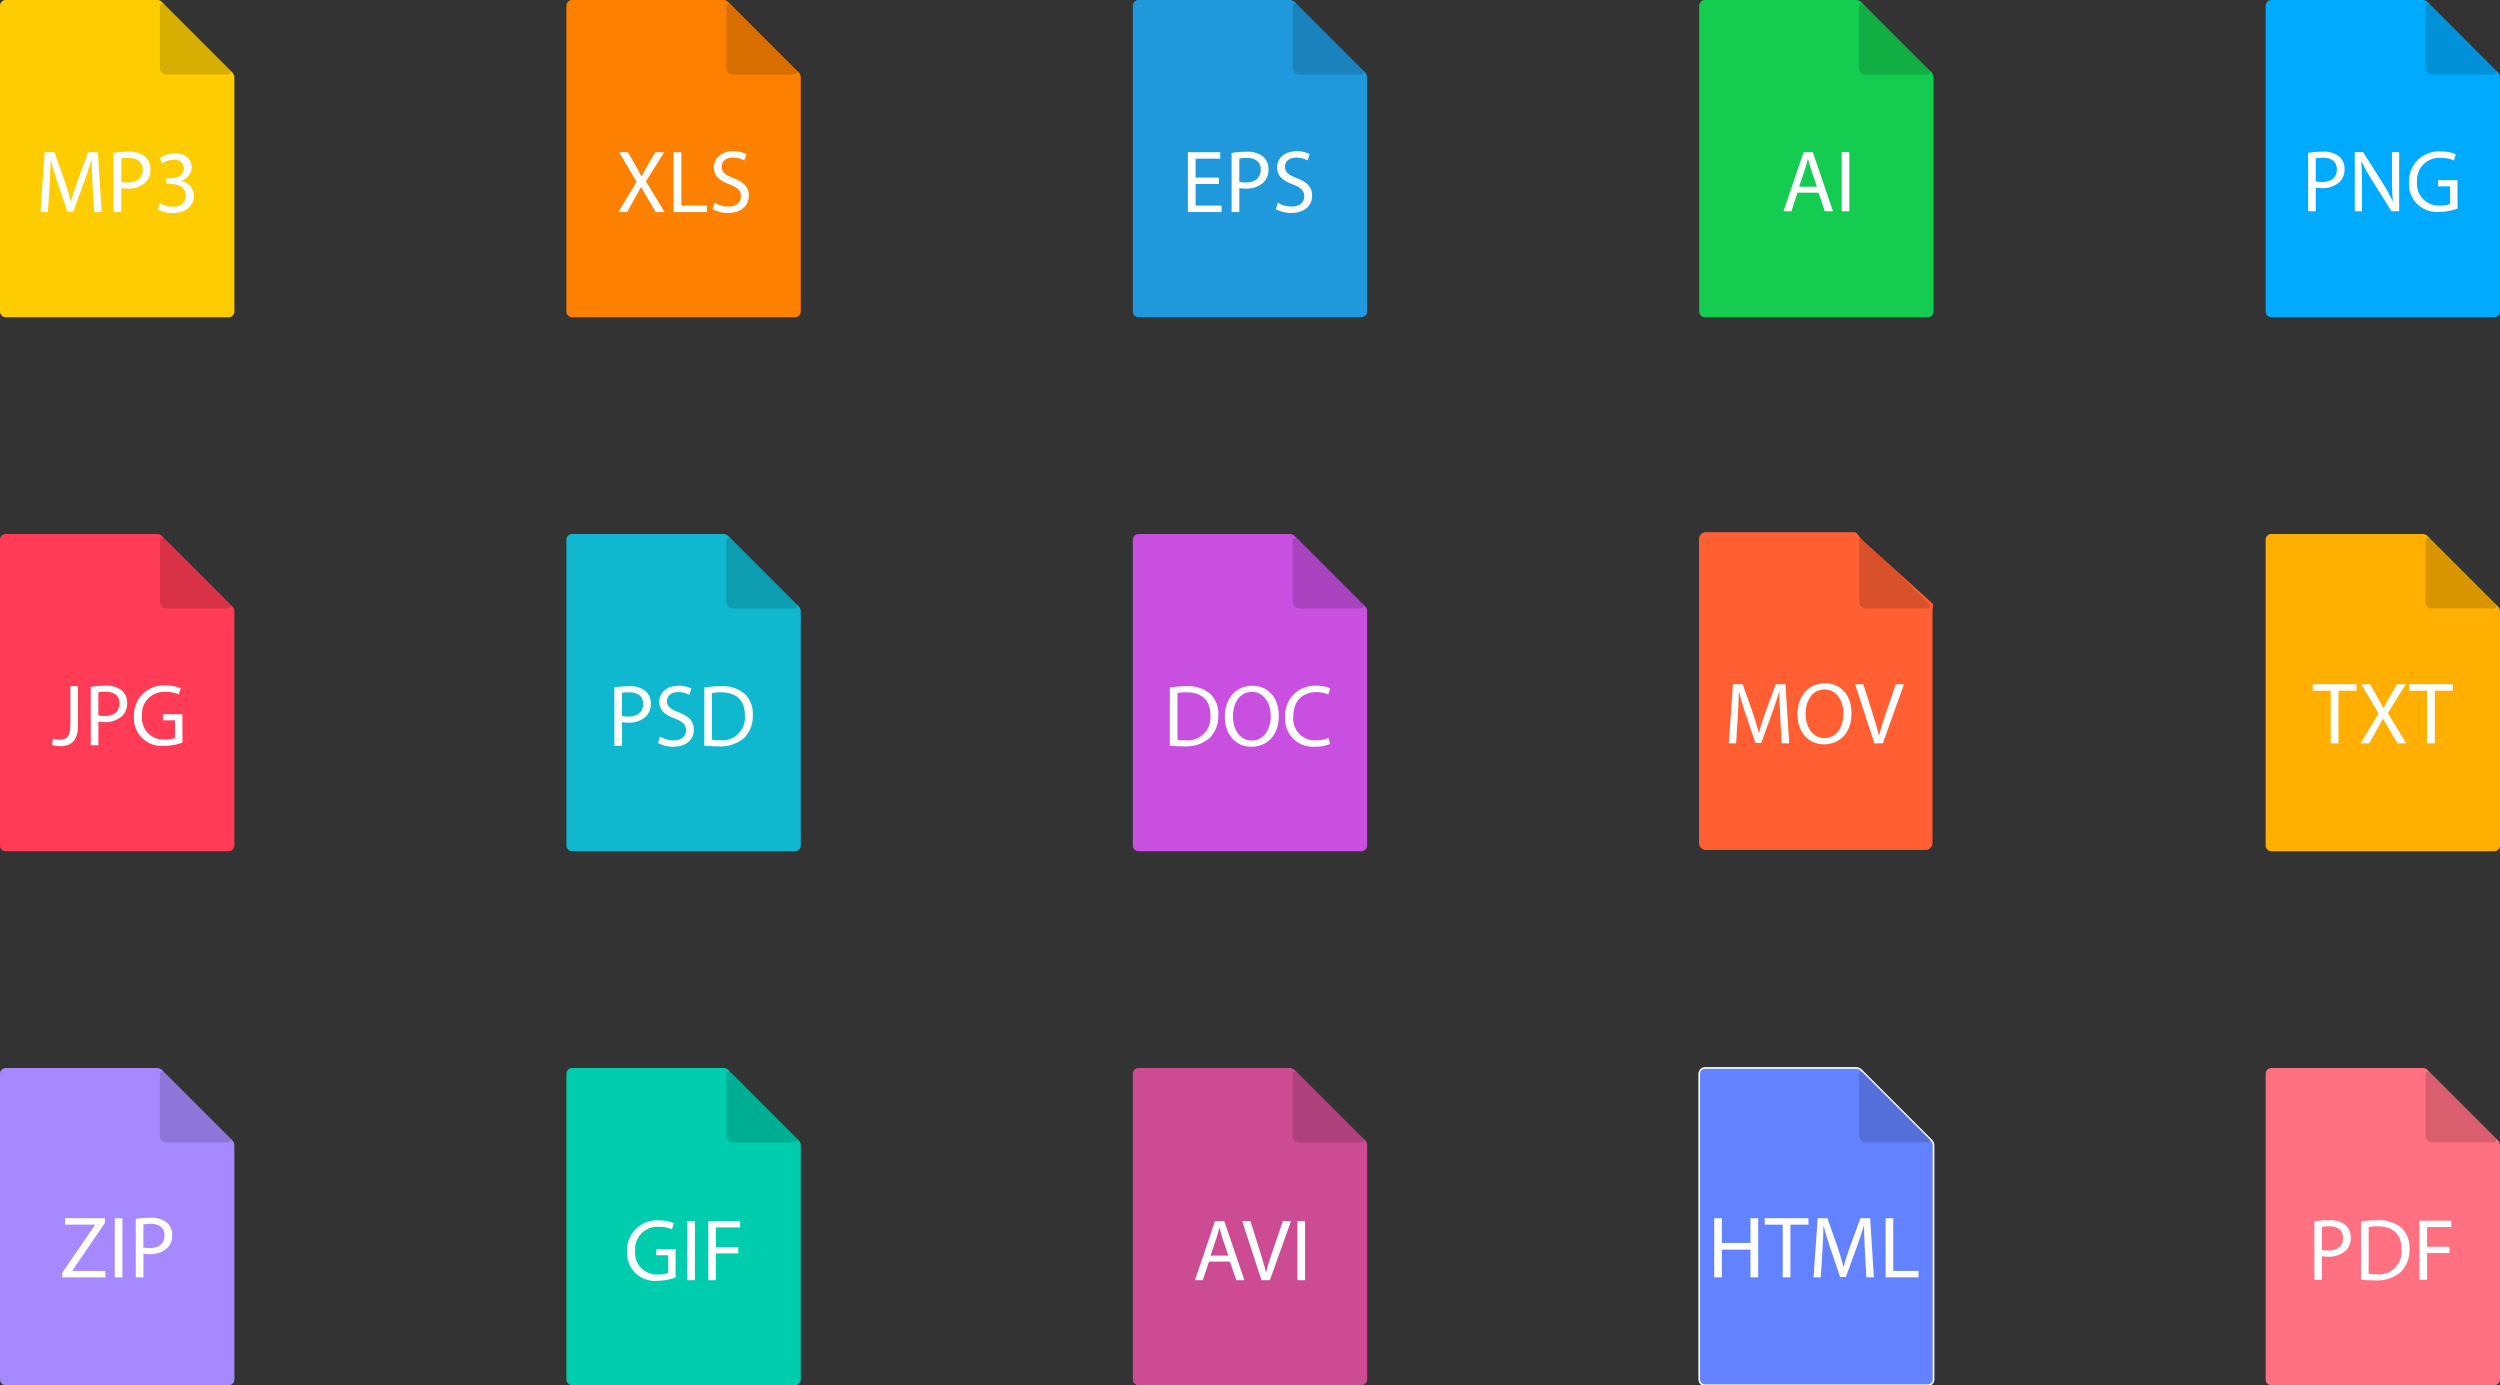 <svg xmlns="http://www.w3.org/2000/svg" xmlns:xlink="http://www.w3.org/1999/xlink" width="385.517" height="213.636" viewBox="0 0 385.517 213.636">
  <rect x="0" y="0" width="385.517" height="213.636" fill="#333333" stroke="none"/>
  <defs>
    <clipPath id="clip-path">
      <rect id="사각형_154545" data-name="사각형 154545" width="385.517" height="213.636" fill="none"/>
    </clipPath>
    <clipPath id="clip-path-2">
      <rect id="사각형_154526" data-name="사각형 154526" width="10.921" height="10.922" fill="none"/>
    </clipPath>
    <clipPath id="clip-path-5">
      <rect id="사각형_154530" data-name="사각형 154530" width="10.922" height="10.922" fill="none"/>
    </clipPath>
    <clipPath id="clip-path-12">
      <rect id="사각형_154539" data-name="사각형 154539" width="10.921" height="10.921" fill="none"/>
    </clipPath>
    <clipPath id="clip-path-15">
      <rect id="사각형_154543" data-name="사각형 154543" width="10.922" height="10.921" fill="none"/>
    </clipPath>
  </defs>
  <g id="그룹_178594" data-name="그룹 178594" clip-path="url(#clip-path)">
    <path id="패스_98903" data-name="패스 98903" d="M2729.313,1275.158h-23.286a.9.9,0,0,0-.9.9v47.125a.9.9,0,0,0,.9.9h34.338a.9.9,0,0,0,.9-.9v-36.073a1.139,1.139,0,0,0-.334-.806l-10.814-10.814a1.139,1.139,0,0,0-.806-.334" transform="translate(-2355.75 -1110.469)" fill="#ff7081"/>
    <g id="그룹_178551" data-name="그룹 178551" transform="translate(374.035 165.25)" opacity="0.15">
      <g id="그룹_178550" data-name="그룹 178550">
        <g id="그룹_178549" data-name="그룹 178549" clip-path="url(#clip-path-2)">
          <path id="패스_98904" data-name="패스 98904" d="M2897.09,1290.421h9.5a.4.4,0,0,0,.281-.678l-10.127-10.127a.4.4,0,0,0-.677.281v9.5a1.022,1.022,0,0,0,1.022,1.022" transform="translate(-2896.068 -1279.5)"/>
        </g>
      </g>
    </g>
    <path id="패스_98905" data-name="패스 98905" d="M2763.268,1457.129a13.659,13.659,0,0,1,2.26-.176,3.747,3.747,0,0,1,2.558.758,2.452,2.452,0,0,1,.8,1.908,2.685,2.685,0,0,1-.7,1.949,3.78,3.78,0,0,1-2.788,1,4.054,4.054,0,0,1-.947-.081v3.654h-1.177Zm1.177,4.4a3.943,3.943,0,0,0,.974.095c1.421,0,2.287-.69,2.287-1.949,0-1.2-.853-1.786-2.152-1.786a4.945,4.945,0,0,0-1.11.095Z" transform="translate(-2406.385 -1268.784)" fill="#fff"/>
    <path id="패스_98906" data-name="패스 98906" d="M2819.012,1457.143a16.862,16.862,0,0,1,2.5-.189,5.224,5.224,0,0,1,3.694,1.137,4.2,4.2,0,0,1,1.285,3.275,4.824,4.824,0,0,1-1.312,3.546,5.619,5.619,0,0,1-4.033,1.313,19.009,19.009,0,0,1-2.138-.108Zm1.177,8.065a7.439,7.439,0,0,0,1.191.068,3.506,3.506,0,0,0,3.884-3.87c.014-2.152-1.2-3.518-3.694-3.518a6.682,6.682,0,0,0-1.38.122Z" transform="translate(-2454.929 -1268.784)" fill="#fff"/>
    <path id="패스_98907" data-name="패스 98907" d="M2888.795,1457.477h4.912v.988h-3.735v3.031h3.45v.974h-3.45v4.127h-1.177Z" transform="translate(-2515.699 -1269.241)" fill="#fff"/>
    <path id="패스_98908" data-name="패스 98908" d="M2053.031,1275.158h-23.286a.9.9,0,0,0-.9.9v47.125a.9.9,0,0,0,.9.9h34.338a.9.9,0,0,0,.9-.9v-36.073a1.14,1.14,0,0,0-.334-.806l-10.814-10.814a1.14,1.14,0,0,0-.806-.334" transform="translate(-1766.813 -1110.469)" fill="#6382ff"/>
    <path id="패스_98909" data-name="패스 98909" d="M2053.031,1275.158h-23.286a.9.9,0,0,0-.9.9v47.125a.9.9,0,0,0,.9.9h34.338a.9.9,0,0,0,.9-.9v-36.073a1.14,1.14,0,0,0-.334-.806l-10.814-10.814A1.14,1.14,0,0,0,2053.031,1275.158Z" transform="translate(-1766.813 -1110.469)" fill="none" stroke="#fff" stroke-miterlimit="10" stroke-width="0.25"/>
    <g id="그룹_178554" data-name="그룹 178554" transform="translate(286.692 165.25)" opacity="0.15">
      <g id="그룹_178553" data-name="그룹 178553">
        <g id="그룹_178552" data-name="그룹 178552" clip-path="url(#clip-path-2)">
          <path id="패스_98910" data-name="패스 98910" d="M2220.809,1290.421h9.5a.4.4,0,0,0,.281-.678l-10.127-10.127a.4.4,0,0,0-.677.281v9.5a1.022,1.022,0,0,0,1.022,1.022" transform="translate(-2219.788 -1279.5)"/>
        </g>
      </g>
    </g>
    <path id="패스_98911" data-name="패스 98911" d="M2047.981,1454.534v3.816h4.411v-3.816h1.191v9.121h-1.191v-4.276h-4.411v4.276H2046.8v-9.121Z" transform="translate(-1782.454 -1266.678)" fill="#fff"/>
    <path id="패스_98912" data-name="패스 98912" d="M2109.828,1455.535h-2.774v-1h6.752v1h-2.788v8.119h-1.191Z" transform="translate(-1834.922 -1266.678)" fill="#fff"/>
    <path id="패스_98913" data-name="패스 98913" d="M2173.241,1459.649c-.068-1.272-.149-2.8-.135-3.938h-.041c-.311,1.069-.69,2.206-1.15,3.464l-1.61,4.425h-.893l-1.475-4.344c-.433-1.286-.8-2.463-1.055-3.546h-.027c-.027,1.137-.095,2.666-.176,4.033l-.243,3.911h-1.123l.636-9.12h1.5l1.556,4.411c.379,1.123.69,2.124.92,3.072h.041c.23-.92.555-1.922.961-3.072l1.624-4.411h1.5l.568,9.12h-1.15Z" transform="translate(-1885.655 -1266.678)" fill="#fff"/>
    <path id="패스_98914" data-name="패스 98914" d="M2251.439,1454.534h1.177v8.133h3.9v.988h-5.074Z" transform="translate(-1960.66 -1266.678)" fill="#fff"/>
    <path id="패스_98915" data-name="패스 98915" d="M1376.751,1275.158h-23.286a.9.9,0,0,0-.9.9v47.125a.9.9,0,0,0,.9.9H1387.8a.9.9,0,0,0,.9-.9v-36.073a1.141,1.141,0,0,0-.334-.806l-10.814-10.814a1.14,1.14,0,0,0-.806-.334" transform="translate(-1177.875 -1110.469)" fill="#cc4b92"/>
    <g id="그룹_178557" data-name="그룹 178557" transform="translate(199.348 165.25)" opacity="0.15">
      <g id="그룹_178556" data-name="그룹 178556">
        <g id="그룹_178555" data-name="그룹 178555" clip-path="url(#clip-path-2)">
          <path id="패스_98916" data-name="패스 98916" d="M1544.527,1290.421h9.5a.4.4,0,0,0,.281-.678l-10.127-10.127a.4.4,0,0,0-.678.281v9.5a1.022,1.022,0,0,0,1.022,1.022" transform="translate(-1543.506 -1279.5)"/>
        </g>
      </g>
    </g>
    <path id="패스_98917" data-name="패스 98917" d="M1428.9,1464.165l-.947,2.869h-1.218l3.1-9.121h1.421l3.112,9.121h-1.258l-.974-2.869Zm2.991-.92-.893-2.625c-.2-.6-.338-1.137-.474-1.664h-.027c-.135.541-.284,1.1-.46,1.651l-.893,2.639Z" transform="translate(-1242.469 -1269.62)" fill="#fff"/>
    <path id="패스_98918" data-name="패스 98918" d="M1486.087,1467.034l-2.977-9.12h1.272l1.421,4.493c.392,1.231.731,2.341.974,3.41h.027c.257-1.055.636-2.206,1.042-3.4l1.543-4.506h1.259l-3.261,9.12Z" transform="translate(-1291.562 -1269.621)" fill="#fff"/>
    <rect id="사각형_154529" data-name="사각형 154529" width="1.177" height="9.121" transform="translate(200.073 188.293)" fill="#fff"/>
    <path id="패스_98919" data-name="패스 98919" d="M700.47,1275.158H677.184a.9.9,0,0,0-.9.9v47.125a.9.9,0,0,0,.9.9h34.338a.9.9,0,0,0,.9-.9v-36.073a1.14,1.14,0,0,0-.334-.806l-10.815-10.814a1.14,1.14,0,0,0-.806-.334" transform="translate(-588.938 -1110.469)" fill="#00ccae"/>
    <g id="그룹_178560" data-name="그룹 178560" transform="translate(112.004 165.25)" opacity="0.15">
      <g id="그룹_178559" data-name="그룹 178559">
        <g id="그룹_178558" data-name="그룹 178558" clip-path="url(#clip-path-5)">
          <path id="패스_98920" data-name="패스 98920" d="M868.247,1290.421h9.5a.4.4,0,0,0,.281-.678L867.9,1279.617a.4.4,0,0,0-.678.281v9.5a1.022,1.022,0,0,0,1.022,1.022" transform="translate(-867.225 -1279.5)"/>
        </g>
      </g>
    </g>
    <path id="패스_98921" data-name="패스 98921" d="M756.211,1465.989a8.5,8.5,0,0,1-2.8.5,4.283,4.283,0,0,1-4.682-4.6,4.574,4.574,0,0,1,4.939-4.709,5.639,5.639,0,0,1,2.273.419l-.284.961a4.725,4.725,0,0,0-2.016-.393,3.411,3.411,0,0,0-3.667,3.667,3.343,3.343,0,0,0,3.518,3.681,3.839,3.839,0,0,0,1.57-.244v-2.72h-1.854v-.947h3Z" transform="translate(-652.028 -1268.982)" fill="#fff"/>
    <rect id="사각형_154531" data-name="사각형 154531" width="1.177" height="9.121" transform="translate(105.983 188.293)" fill="#fff"/>
    <path id="패스_98922" data-name="패스 98922" d="M845.649,1457.913h4.912v.988h-3.735v3.031h3.451v.974h-3.451v4.127h-1.177Z" transform="translate(-736.431 -1269.62)" fill="#fff"/>
    <path id="패스_98923" data-name="패스 98923" d="M24.189,1275.158H.9a.9.9,0,0,0-.9.9v47.125a.9.9,0,0,0,.9.9H35.241a.9.9,0,0,0,.9-.9v-36.073a1.141,1.141,0,0,0-.334-.806l-10.814-10.814a1.14,1.14,0,0,0-.806-.334" transform="translate(0 -1110.469)" fill="#a689ff"/>
    <g id="그룹_178563" data-name="그룹 178563" transform="translate(24.661 165.25)" opacity="0.15">
      <g id="그룹_178562" data-name="그룹 178562">
        <g id="그룹_178561" data-name="그룹 178561" clip-path="url(#clip-path-5)">
          <path id="패스_98924" data-name="패스 98924" d="M191.965,1290.421h9.5a.4.4,0,0,0,.281-.678l-10.127-10.127a.4.4,0,0,0-.678.281v9.5a1.022,1.022,0,0,0,1.022,1.022" transform="translate(-190.943 -1279.5)"/>
        </g>
      </g>
    </g>
    <path id="패스_98925" data-name="패스 98925" d="M74.281,1462.964l5.061-7.4v-.041H74.714v-.988h6.157v.717l-5.034,7.375v.041h5.1v.988H74.281Z" transform="translate(-64.687 -1266.677)" fill="#fff"/>
    <rect id="사각형_154533" data-name="사각형 154533" width="1.177" height="9.121" transform="translate(17.699 187.856)" fill="#fff"/>
    <path id="패스_98926" data-name="패스 98926" d="M162.085,1454.185a13.631,13.631,0,0,1,2.26-.176,3.747,3.747,0,0,1,2.558.758,2.453,2.453,0,0,1,.8,1.908,2.685,2.685,0,0,1-.7,1.949,3.779,3.779,0,0,1-2.788,1,4.054,4.054,0,0,1-.947-.081v3.654h-1.177Zm1.177,4.4a3.949,3.949,0,0,0,.974.095c1.421,0,2.287-.69,2.287-1.949,0-1.2-.852-1.786-2.152-1.786a4.934,4.934,0,0,0-1.109.095Z" transform="translate(-141.151 -1266.221)" fill="#fff"/>
    <path id="패스_98927" data-name="패스 98927" d="M2729.313,637.582h-23.286a.9.9,0,0,0-.9.9V685.61a.9.9,0,0,0,.9.9h34.338a.9.9,0,0,0,.9-.9V649.537a1.139,1.139,0,0,0-.334-.806l-10.814-10.814a1.139,1.139,0,0,0-.806-.334" transform="translate(-2355.75 -555.237)" fill="#ffaf00"/>
    <g id="그룹_178566" data-name="그룹 178566" transform="translate(374.035 82.905)" opacity="0.15">
      <g id="그룹_178565" data-name="그룹 178565">
        <g id="그룹_178564" data-name="그룹 178564" clip-path="url(#clip-path-2)">
          <path id="패스_98928" data-name="패스 98928" d="M2897.09,652.844h9.5a.4.4,0,0,0,.281-.678l-10.127-10.127a.4.4,0,0,0-.677.281v9.5a1.022,1.022,0,0,0,1.022,1.022" transform="translate(-2896.068 -641.922)"/>
        </g>
      </g>
    </g>
    <path id="패스_98929" data-name="패스 98929" d="M2764.158,817.958h-2.774v-1h6.752v1h-2.788v8.119h-1.191Z" transform="translate(-2404.744 -711.445)" fill="#fff"/>
    <path id="패스_98930" data-name="패스 98930" d="M2824.17,826.078l-1.164-2.016c-.474-.771-.771-1.272-1.055-1.8h-.027c-.257.528-.514,1.015-.988,1.813l-1.1,2h-1.353l2.788-4.615-2.679-4.506h1.367l1.2,2.138c.338.6.6,1.056.839,1.543h.041c.257-.541.487-.961.826-1.543l1.245-2.138h1.353L2822.7,821.4l2.842,4.682Z" transform="translate(-2454.472 -711.445)" fill="#fff"/>
    <path id="패스_98931" data-name="패스 98931" d="M2879.2,817.958h-2.774v-1h6.752v1H2880.4v8.119H2879.2Z" transform="translate(-2504.932 -711.445)" fill="#fff"/>
    <path id="패스_98932" data-name="패스 98932" d="M2052.813,637.307h-23a1.078,1.078,0,0,0-1,1v47a1.078,1.078,0,0,0,1,1h34a1.078,1.078,0,0,0,1-1v-36c0-.3.214-.786,0-1l-11-10c-.214-.214-.7-1-1-1" transform="translate(-1766.813 -555.237)" fill="#ff5f33"/>
    <g id="그룹_178569" data-name="그룹 178569" transform="translate(286.692 82.905)" opacity="0.15">
      <g id="그룹_178568" data-name="그룹 178568">
        <g id="그룹_178567" data-name="그룹 178567" clip-path="url(#clip-path-2)">
          <path id="패스_98933" data-name="패스 98933" d="M2220.809,652.844h9.5a.4.4,0,0,0,.281-.678l-10.127-10.127a.4.4,0,0,0-.677.281v9.5a1.022,1.022,0,0,0,1.022,1.022" transform="translate(-2219.788 -641.922)"/>
        </g>
      </g>
    </g>
    <path id="패스_98934" data-name="패스 98934" d="M2072.129,822.071c-.068-1.272-.149-2.8-.135-3.938h-.041c-.311,1.069-.69,2.206-1.15,3.464l-1.61,4.425h-.893l-1.475-4.344c-.433-1.286-.8-2.463-1.055-3.546h-.027c-.027,1.137-.095,2.666-.176,4.033l-.243,3.911H2064.2l.636-9.121h1.5l1.556,4.412c.379,1.123.69,2.124.92,3.072h.041c.23-.92.555-1.922.961-3.072l1.624-4.412h1.5l.568,9.121h-1.15Z" transform="translate(-1797.602 -711.445)" fill="#fff"/>
    <path id="패스_98935" data-name="패스 98935" d="M2154.472,820.418c0,3.14-1.908,4.8-4.236,4.8-2.409,0-4.1-1.867-4.1-4.628,0-2.9,1.8-4.79,4.235-4.79,2.49,0,4.1,1.908,4.1,4.614m-7.077.149c0,1.949,1.056,3.694,2.909,3.694s2.923-1.719,2.923-3.789c0-1.813-.947-3.708-2.909-3.708s-2.923,1.8-2.923,3.8" transform="translate(-1868.957 -710.441)" fill="#fff"/>
    <path id="패스_98936" data-name="패스 98936" d="M2217.954,826.078l-2.977-9.121h1.272l1.421,4.493c.392,1.231.731,2.341.974,3.41h.027c.257-1.055.636-2.206,1.042-3.4l1.543-4.506h1.258l-3.261,9.121Z" transform="translate(-1928.907 -711.445)" fill="#fff"/>
    <path id="패스_98937" data-name="패스 98937" d="M1376.751,637.582h-23.286a.9.9,0,0,0-.9.9V685.61a.9.9,0,0,0,.9.9H1387.8a.9.9,0,0,0,.9-.9V649.537a1.141,1.141,0,0,0-.334-.806l-10.814-10.814a1.14,1.14,0,0,0-.806-.334" transform="translate(-1177.875 -555.237)" fill="#c84fe0"/>
    <g id="그룹_178572" data-name="그룹 178572" transform="translate(199.348 82.905)" opacity="0.15">
      <g id="그룹_178571" data-name="그룹 178571">
        <g id="그룹_178570" data-name="그룹 178570" clip-path="url(#clip-path-2)">
          <path id="패스_98938" data-name="패스 98938" d="M1544.527,652.844h9.5a.4.4,0,0,0,.281-.678l-10.127-10.127a.4.4,0,0,0-.678.281v9.5a1.022,1.022,0,0,0,1.022,1.022" transform="translate(-1543.506 -641.922)"/>
        </g>
      </g>
    </g>
    <path id="패스_98939" data-name="패스 98939" d="M1396.77,819.565a16.871,16.871,0,0,1,2.5-.189,5.223,5.223,0,0,1,3.694,1.137,4.2,4.2,0,0,1,1.286,3.275,4.824,4.824,0,0,1-1.313,3.545,5.619,5.619,0,0,1-4.033,1.313,19,19,0,0,1-2.138-.108Zm1.177,8.065a7.439,7.439,0,0,0,1.191.068,3.506,3.506,0,0,0,3.884-3.87c.014-2.152-1.2-3.518-3.694-3.518a6.685,6.685,0,0,0-1.38.122Z" transform="translate(-1216.373 -713.552)" fill="#fff"/>
    <path id="패스_98940" data-name="패스 98940" d="M1470.7,823.362c0,3.14-1.908,4.8-4.236,4.8-2.409,0-4.1-1.867-4.1-4.628,0-2.9,1.8-4.79,4.236-4.79,2.49,0,4.1,1.908,4.1,4.614m-7.077.149c0,1.949,1.055,3.694,2.909,3.694s2.923-1.719,2.923-3.789c0-1.813-.947-3.708-2.909-3.708s-2.923,1.8-2.923,3.8" transform="translate(-1273.495 -713.005)" fill="#fff"/>
    <path id="패스_98941" data-name="패스 98941" d="M1541.471,827.719a5.845,5.845,0,0,1-2.409.433,4.262,4.262,0,0,1-4.506-4.615,4.539,4.539,0,0,1,4.763-4.79,4.887,4.887,0,0,1,2.165.406l-.284.961a4.288,4.288,0,0,0-1.84-.379c-2.138,0-3.559,1.367-3.559,3.762a3.315,3.315,0,0,0,3.5,3.667,4.71,4.71,0,0,0,1.922-.379Z" transform="translate(-1336.364 -713.004)" fill="#fff"/>
    <path id="패스_98942" data-name="패스 98942" d="M700.47,637.582H677.184a.9.9,0,0,0-.9.9V685.61a.9.9,0,0,0,.9.9h34.338a.9.9,0,0,0,.9-.9V649.537a1.14,1.14,0,0,0-.334-.806l-10.815-10.814a1.14,1.14,0,0,0-.806-.334" transform="translate(-588.938 -555.237)" fill="#10b8cf"/>
    <g id="그룹_178575" data-name="그룹 178575" transform="translate(112.004 82.905)" opacity="0.15">
      <g id="그룹_178574" data-name="그룹 178574">
        <g id="그룹_178573" data-name="그룹 178573" clip-path="url(#clip-path-5)">
          <path id="패스_98943" data-name="패스 98943" d="M868.247,652.844h9.5a.4.4,0,0,0,.281-.678L867.9,642.04a.4.4,0,0,0-.678.281v9.5a1.022,1.022,0,0,0,1.022,1.022" transform="translate(-867.225 -641.922)"/>
        </g>
      </g>
    </g>
    <path id="패스_98944" data-name="패스 98944" d="M733.535,819.552a13.638,13.638,0,0,1,2.26-.176,3.747,3.747,0,0,1,2.557.758,2.453,2.453,0,0,1,.8,1.908,2.685,2.685,0,0,1-.7,1.948,3.779,3.779,0,0,1-2.788,1,4.049,4.049,0,0,1-.947-.081v3.654h-1.177Zm1.177,4.4a3.949,3.949,0,0,0,.974.095c1.421,0,2.287-.69,2.287-1.949,0-1.2-.853-1.786-2.152-1.786a4.944,4.944,0,0,0-1.11.095Z" transform="translate(-638.797 -713.552)" fill="#fff"/>
    <path id="패스_98945" data-name="패스 98945" d="M786.014,826.583a4.172,4.172,0,0,0,2.111.6c1.2,0,1.908-.636,1.908-1.556,0-.853-.487-1.34-1.719-1.813-1.489-.528-2.409-1.3-2.409-2.585,0-1.421,1.177-2.476,2.95-2.476a4.145,4.145,0,0,1,2.016.446l-.325.961a3.632,3.632,0,0,0-1.732-.433c-1.245,0-1.719.744-1.719,1.367,0,.852.555,1.272,1.813,1.759,1.543.6,2.328,1.34,2.328,2.679,0,1.407-1.042,2.625-3.194,2.625a4.715,4.715,0,0,1-2.328-.582Z" transform="translate(-684.239 -713.005)" fill="#fff"/>
    <path id="패스_98946" data-name="패스 98946" d="M840.936,819.565a16.868,16.868,0,0,1,2.5-.189,5.223,5.223,0,0,1,3.694,1.137,4.2,4.2,0,0,1,1.285,3.275,4.823,4.823,0,0,1-1.313,3.545,5.618,5.618,0,0,1-4.033,1.313,19,19,0,0,1-2.138-.108Zm1.177,8.065a7.44,7.44,0,0,0,1.191.068,3.506,3.506,0,0,0,3.884-3.87c.014-2.152-1.2-3.518-3.694-3.518a6.688,6.688,0,0,0-1.38.122Z" transform="translate(-732.327 -713.552)" fill="#fff"/>
    <path id="패스_98947" data-name="패스 98947" d="M24.189,637.582H.9a.9.9,0,0,0-.9.9V685.61a.9.9,0,0,0,.9.9H35.241a.9.9,0,0,0,.9-.9V649.537a1.141,1.141,0,0,0-.334-.806L24.995,637.916a1.14,1.14,0,0,0-.806-.334" transform="translate(0 -555.237)" fill="#ff3b55"/>
    <g id="그룹_178578" data-name="그룹 178578" transform="translate(24.661 82.905)" opacity="0.15">
      <g id="그룹_178577" data-name="그룹 178577">
        <g id="그룹_178576" data-name="그룹 178576" clip-path="url(#clip-path-5)">
          <path id="패스_98948" data-name="패스 98948" d="M191.965,652.844h9.5a.4.4,0,0,0,.281-.678L191.621,642.04a.4.4,0,0,0-.678.281v9.5a1.022,1.022,0,0,0,1.022,1.022" transform="translate(-190.943 -641.922)"/>
        </g>
      </g>
    </g>
    <path id="패스_98949" data-name="패스 98949" d="M64.863,819.215H66.04v6.1c0,2.422-1.191,3.167-2.761,3.167a3.812,3.812,0,0,1-1.259-.217l.176-.961a2.807,2.807,0,0,0,.988.176c1.055,0,1.678-.474,1.678-2.26Z" transform="translate(-54.011 -713.412)" fill="#fff"/>
    <path id="패스_98950" data-name="패스 98950" d="M108.333,818.867a13.638,13.638,0,0,1,2.26-.176,3.747,3.747,0,0,1,2.558.758,2.452,2.452,0,0,1,.8,1.908,2.685,2.685,0,0,1-.7,1.949,3.779,3.779,0,0,1-2.788,1,4.051,4.051,0,0,1-.947-.081v3.654h-1.177Zm1.177,4.4a3.947,3.947,0,0,0,.974.095c1.421,0,2.287-.69,2.287-1.949,0-1.2-.853-1.786-2.152-1.786a4.94,4.94,0,0,0-1.11.095Z" transform="translate(-94.342 -712.956)" fill="#fff"/>
    <path id="패스_98951" data-name="패스 98951" d="M167.369,827.291a8.5,8.5,0,0,1-2.8.5,4.283,4.283,0,0,1-4.682-4.6,4.574,4.574,0,0,1,4.939-4.709,5.638,5.638,0,0,1,2.273.419l-.284.961a4.728,4.728,0,0,0-2.016-.392,3.411,3.411,0,0,0-3.667,3.667,3.343,3.343,0,0,0,3.518,3.681,3.838,3.838,0,0,0,1.57-.244v-2.72h-1.854v-.947h3Z" transform="translate(-139.236 -712.774)" fill="#fff"/>
    <path id="패스_98952" data-name="패스 98952" d="M2729.313,0h-23.286a.9.9,0,0,0-.9.9V48.033a.9.9,0,0,0,.9.9h34.338a.9.9,0,0,0,.9-.9V11.96a1.139,1.139,0,0,0-.334-.806L2730.119.339a1.139,1.139,0,0,0-.806-.334" transform="translate(-2355.75 -0.005)" fill="#0af"/>
    <g id="그룹_178581" data-name="그룹 178581" transform="translate(374.035 0.561)" opacity="0.15">
      <g id="그룹_178580" data-name="그룹 178580">
        <g id="그룹_178579" data-name="그룹 178579" clip-path="url(#clip-path-12)">
          <path id="패스_98953" data-name="패스 98953" d="M2897.09,15.267h9.5a.4.4,0,0,0,.281-.678L2896.746,4.463a.4.4,0,0,0-.677.281v9.5a1.022,1.022,0,0,0,1.022,1.022" transform="translate(-2896.068 -4.346)"/>
        </g>
      </g>
    </g>
    <path id="패스_98954" data-name="패스 98954" d="M2755.829,181.291a13.637,13.637,0,0,1,2.26-.176,3.746,3.746,0,0,1,2.557.758,2.452,2.452,0,0,1,.8,1.908,2.684,2.684,0,0,1-.7,1.949,3.779,3.779,0,0,1-2.788,1,4.049,4.049,0,0,1-.947-.081V190.3h-1.177Zm1.177,4.4a3.947,3.947,0,0,0,.974.095c1.421,0,2.287-.69,2.287-1.949,0-1.2-.853-1.786-2.152-1.786a4.947,4.947,0,0,0-1.109.095Z" transform="translate(-2399.906 -157.724)" fill="#fff"/>
    <path id="패스_98955" data-name="패스 98955" d="M2811.573,190.76v-9.121h1.286l2.923,4.614a25.763,25.763,0,0,1,1.637,2.964l.027-.014c-.108-1.218-.135-2.328-.135-3.748v-3.816h1.11v9.121h-1.191l-2.9-4.628a28.991,28.991,0,0,1-1.7-3.045l-.041.014c.068,1.15.095,2.246.095,3.762v3.9Z" transform="translate(-2448.451 -158.18)" fill="#fff"/>
    <path id="패스_98956" data-name="패스 98956" d="M2883.811,189.715a8.495,8.495,0,0,1-2.8.5,4.283,4.283,0,0,1-4.682-4.6,4.574,4.574,0,0,1,4.939-4.709,5.64,5.64,0,0,1,2.273.419l-.284.961a4.728,4.728,0,0,0-2.016-.393,3.411,3.411,0,0,0-3.667,3.667,3.343,3.343,0,0,0,3.518,3.681,3.838,3.838,0,0,0,1.57-.244v-2.72h-1.854v-.947h3Z" transform="translate(-2504.843 -157.542)" fill="#fff"/>
    <path id="패스_98957" data-name="패스 98957" d="M2053.031,0h-23.286a.9.9,0,0,0-.9.9V48.033a.9.9,0,0,0,.9.9h34.338a.9.9,0,0,0,.9-.9V11.96a1.14,1.14,0,0,0-.334-.806L2053.838.339a1.14,1.14,0,0,0-.806-.334" transform="translate(-1766.813 -0.005)" fill="#14cc4f"/>
    <path id="패스_98958" data-name="패스 98958" d="M2131.639,187.892l-.947,2.869h-1.218l3.1-9.12h1.421l3.113,9.12h-1.259l-.974-2.869Zm2.99-.92-.893-2.625c-.2-.6-.338-1.137-.474-1.665h-.027c-.135.541-.284,1.1-.46,1.651l-.893,2.639Z" transform="translate(-1854.447 -158.181)" fill="#fff"/>
    <rect id="사각형_154540" data-name="사각형 154540" width="1.177" height="9.121" transform="translate(284 23.459)" fill="#fff"/>
    <g id="그룹_178584" data-name="그룹 178584" transform="translate(286.675 0.566)" opacity="0.15">
      <g id="그룹_178583" data-name="그룹 178583">
        <g id="그룹_178582" data-name="그룹 178582" clip-path="url(#clip-path-5)">
          <path id="패스_98959" data-name="패스 98959" d="M2220.685,15.314h9.5a.4.4,0,0,0,.281-.678L2220.341,4.51a.4.4,0,0,0-.678.281v9.5a1.022,1.022,0,0,0,1.022,1.022" transform="translate(-2219.663 -4.392)"/>
        </g>
      </g>
    </g>
    <path id="패스_98960" data-name="패스 98960" d="M1376.751,0h-23.286a.9.9,0,0,0-.9.9V48.033a.9.9,0,0,0,.9.9H1387.8a.9.9,0,0,0,.9-.9V11.96a1.141,1.141,0,0,0-.334-.806L1377.557.339a1.14,1.14,0,0,0-.806-.334" transform="translate(-1177.875 -0.005)" fill="#2099dc"/>
    <g id="그룹_178587" data-name="그룹 178587" transform="translate(199.348 0.561)" opacity="0.15">
      <g id="그룹_178586" data-name="그룹 178586">
        <g id="그룹_178585" data-name="그룹 178585" clip-path="url(#clip-path-12)">
          <path id="패스_98961" data-name="패스 98961" d="M1544.527,15.267h9.5a.4.4,0,0,0,.281-.678L1544.183,4.463a.4.4,0,0,0-.678.281v9.5a1.022,1.022,0,0,0,1.022,1.022" transform="translate(-1543.506 -4.346)"/>
        </g>
      </g>
    </g>
    <path id="패스_98962" data-name="패스 98962" d="M1423.1,186.638h-3.59v3.33h4v1h-5.194v-9.236h4.988v1h-3.8v2.919h3.59Z" transform="translate(-1235.137 -158.262)" fill="#fff"/>
    <path id="패스_98963" data-name="패스 98963" d="M1470.523,181.38a13.814,13.814,0,0,1,2.289-.178,3.794,3.794,0,0,1,2.59.767,2.483,2.483,0,0,1,.808,1.932,2.718,2.718,0,0,1-.713,1.973,3.827,3.827,0,0,1-2.823,1.014,4.1,4.1,0,0,1-.959-.082v3.7h-1.192Zm1.192,4.454a4,4,0,0,0,.987.1c1.439,0,2.316-.7,2.316-1.973,0-1.22-.863-1.809-2.179-1.809a5,5,0,0,0-1.124.1Z" transform="translate(-1280.601 -157.8)" fill="#fff"/>
    <path id="패스_98964" data-name="패스 98964" d="M1523.667,188.5a4.225,4.225,0,0,0,2.138.6c1.22,0,1.932-.644,1.932-1.576,0-.863-.493-1.356-1.74-1.836-1.508-.535-2.439-1.316-2.439-2.617,0-1.439,1.192-2.508,2.987-2.508a4.2,4.2,0,0,1,2.042.452l-.329.973a3.678,3.678,0,0,0-1.754-.439c-1.261,0-1.74.754-1.74,1.384,0,.863.562,1.288,1.836,1.781,1.562.6,2.357,1.357,2.357,2.713,0,1.425-1.055,2.658-3.234,2.658a4.773,4.773,0,0,1-2.357-.589Z" transform="translate(-1326.619 -157.245)" fill="#fff"/>
    <path id="패스_98965" data-name="패스 98965" d="M700.47,0H677.184a.9.9,0,0,0-.9.9V48.033a.9.9,0,0,0,.9.9h34.338a.9.9,0,0,0,.9-.9V11.96a1.14,1.14,0,0,0-.334-.806L701.276.339A1.14,1.14,0,0,0,700.47,0" transform="translate(-588.938 -0.005)" fill="#fe8000"/>
    <g id="그룹_178590" data-name="그룹 178590" transform="translate(112.004 0.561)" opacity="0.15">
      <g id="그룹_178589" data-name="그룹 178589">
        <g id="그룹_178588" data-name="그룹 178588" clip-path="url(#clip-path-15)">
          <path id="패스_98966" data-name="패스 98966" d="M868.247,15.267h9.5a.4.4,0,0,0,.281-.678L867.9,4.463a.4.4,0,0,0-.678.281v9.5a1.022,1.022,0,0,0,1.022,1.022" transform="translate(-867.225 -4.346)"/>
        </g>
      </g>
    </g>
    <path id="패스_98967" data-name="패스 98967" d="M744.078,190.968l-1.179-2.042c-.479-.781-.781-1.288-1.069-1.823H741.8c-.26.534-.521,1.028-1,1.836l-1.11,2.028h-1.37l2.823-4.673-2.713-4.563h1.384l1.22,2.165c.343.6.6,1.069.85,1.562h.041c.26-.548.493-.973.836-1.562l1.261-2.165h1.37l-2.809,4.495,2.878,4.741Z" transform="translate(-642.967 -158.261)" fill="#fff"/>
    <path id="패스_98968" data-name="패스 98968" d="M804.322,181.732h1.192v8.236h3.947v1h-5.139Z" transform="translate(-700.442 -158.262)" fill="#fff"/>
    <path id="패스_98969" data-name="패스 98969" d="M851.1,188.5a4.225,4.225,0,0,0,2.138.6c1.22,0,1.932-.644,1.932-1.576,0-.863-.493-1.356-1.74-1.836-1.507-.535-2.439-1.316-2.439-2.617,0-1.439,1.192-2.508,2.987-2.508a4.2,4.2,0,0,1,2.042.452l-.329.973a3.679,3.679,0,0,0-1.754-.439c-1.261,0-1.74.754-1.74,1.384,0,.863.562,1.288,1.836,1.781,1.562.6,2.357,1.357,2.357,2.713,0,1.425-1.055,2.658-3.234,2.658a4.774,4.774,0,0,1-2.357-.589Z" transform="translate(-740.915 -157.245)" fill="#fff"/>
    <path id="패스_98970" data-name="패스 98970" d="M24.189,0H.9a.9.9,0,0,0-.9.9V48.033a.9.9,0,0,0,.9.9H35.241a.9.9,0,0,0,.9-.9V11.96a1.141,1.141,0,0,0-.334-.806L24.995.339A1.14,1.14,0,0,0,24.189,0" transform="translate(0 -0.005)" fill="#fdcd02"/>
    <g id="그룹_178593" data-name="그룹 178593" transform="translate(24.661 0.561)" opacity="0.15">
      <g id="그룹_178592" data-name="그룹 178592">
        <g id="그룹_178591" data-name="그룹 178591" clip-path="url(#clip-path-15)">
          <path id="패스_98971" data-name="패스 98971" d="M191.966,15.267h9.5a.4.4,0,0,0,.281-.678L191.622,4.463a.4.4,0,0,0-.678.281v9.5a1.022,1.022,0,0,0,1.022,1.022" transform="translate(-190.944 -4.346)"/>
        </g>
      </g>
    </g>
    <path id="패스_98972" data-name="패스 98972" d="M56.383,186.913c-.068-1.288-.151-2.837-.137-3.988h-.041c-.315,1.083-.7,2.234-1.165,3.508l-1.631,4.481h-.9l-1.494-4.4c-.438-1.3-.808-2.494-1.069-3.59h-.027c-.028,1.151-.1,2.7-.178,4.084l-.247,3.96H48.353L49,181.733h1.521l1.576,4.467c.384,1.137.7,2.151.932,3.111h.041c.233-.932.562-1.946.973-3.111l1.644-4.467h1.521l.576,9.236H56.616Z" transform="translate(-42.108 -158.262)" fill="#fff"/>
    <path id="패스_98973" data-name="패스 98973" d="M135.575,181.38a13.814,13.814,0,0,1,2.289-.178,3.794,3.794,0,0,1,2.59.767,2.483,2.483,0,0,1,.808,1.932,2.718,2.718,0,0,1-.713,1.973,3.827,3.827,0,0,1-2.823,1.014,4.1,4.1,0,0,1-.959-.082v3.7h-1.192Zm1.192,4.454a4,4,0,0,0,.987.1c1.439,0,2.316-.7,2.316-1.973,0-1.22-.863-1.809-2.179-1.809a5,5,0,0,0-1.124.1Z" transform="translate(-118.065 -157.8)" fill="#fff"/>
    <path id="패스_98974" data-name="패스 98974" d="M188.748,190.785a4.03,4.03,0,0,0,1.973.562c1.548,0,2.028-.987,2.014-1.727-.014-1.247-1.137-1.781-2.3-1.781h-.672v-.9h.672c.877,0,1.987-.452,1.987-1.507,0-.712-.452-1.343-1.562-1.343a3.273,3.273,0,0,0-1.782.589l-.315-.877a4.235,4.235,0,0,1,2.33-.685c1.754,0,2.549,1.041,2.549,2.124a2.212,2.212,0,0,1-1.644,2.1v.027a2.32,2.32,0,0,1,1.987,2.288c0,1.425-1.11,2.672-3.248,2.672a4.526,4.526,0,0,1-2.316-.6Z" transform="translate(-164.084 -159.462)" fill="#fff"/>
  </g>
</svg>
